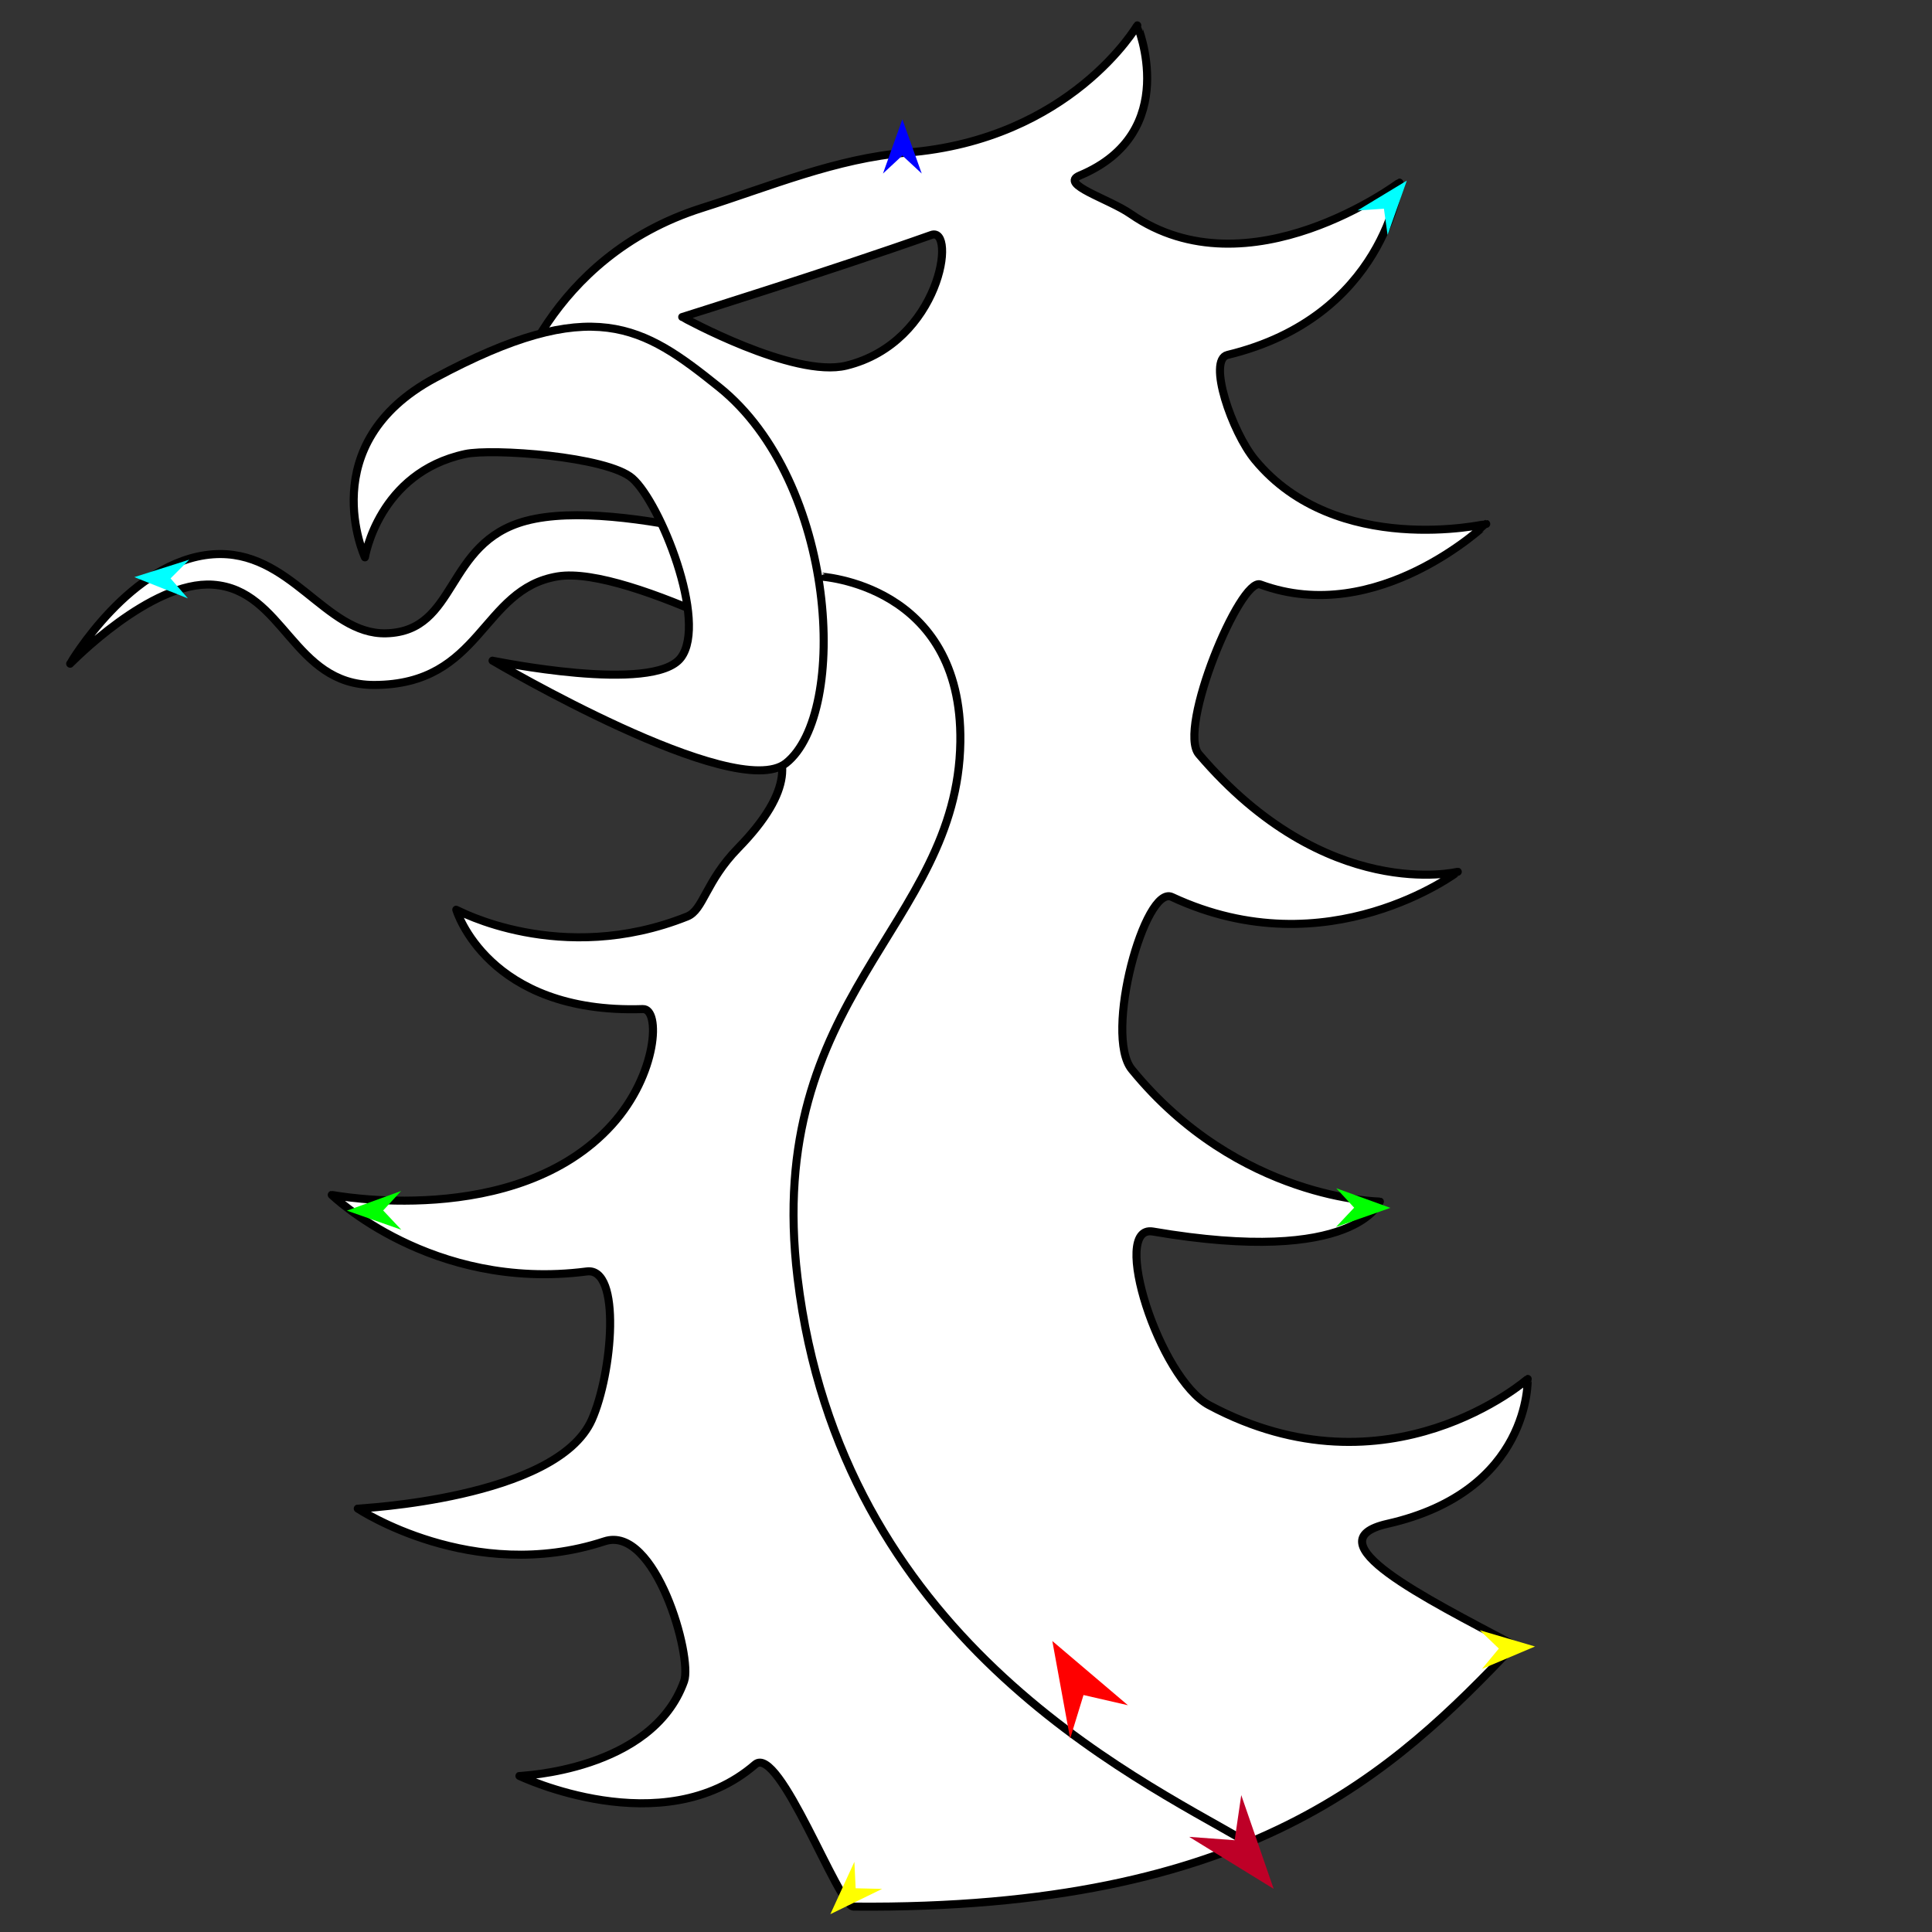 <?xml version="1.0" encoding="utf-8"?>
<!-- Generator: Moho 12.5 build 22414 -->
<!DOCTYPE svg PUBLIC "-//W3C//DTD SVG 1.1//EN" "http://www.w3.org/Graphics/SVG/1.1/DTD/svg11.dtd">
<svg version="1.1" id="Frame_0" xmlns="http://www.w3.org/2000/svg" xmlns:xlink="http://www.w3.org/1999/xlink" width="720px" height="720px">
<rect width="100%" height="100%" fill="#333333" stroke="none"/>
<g id="head_eagle">
<g id="head_eagle">
<path fill="#ffffff" fill-rule="evenodd" stroke="#000000" stroke-width="3" stroke-linejoin="round" d="M 305.866 209.971 C 305.855 209.969 231.417 184.687 196.018 194.116 C 165.566 202.227 170.798 235.297 143.926 236.017 C 121.110 236.629 108.346 204.475 79.376 206.573 C 48.588 208.803 26.156 247.337 26.151 247.342 C 26.156 247.339 56.162 216.255 79.376 217.898 C 105.880 219.774 109.084 255.299 139.395 255.269 C 179.783 255.229 179.136 219.484 207.855 214.800 C 234.537 210.448 305.856 250.735 305.866 250.739 C 305.866 250.735 305.866 209.975 305.866 209.971 Z"/>
<path fill="#ffffff" fill-rule="evenodd" stroke="#000000" stroke-width="3" stroke-linejoin="round" d="M 347.105 87.559 C 356.474 84.237 350.696 127.590 315.396 136.255 C 295.735 141.080 254.250 118.137 254.244 118.136 C 254.253 118.132 309.875 100.759 347.105 87.559 M 252.641 164.673 C 252.634 164.672 190.362 148.820 190.356 148.818 C 190.363 148.811 203.585 95.863 261.701 77.474 C 286.701 69.563 311.758 58.960 337.891 56.888 C 399.124 52.034 423.826 9.470 423.835 9.465 C 423.833 9.471 440.668 49.396 402.383 65.410 C 394.559 68.682 413.176 74.051 421.376 79.739 C 465.339 110.233 521.491 68.040 521.501 68.039 C 521.495 68.045 516.057 118.132 457.471 132.270 C 449.864 134.105 459.111 160.979 467.689 171.368 C 498.017 208.100 553.865 195.246 553.873 195.249 C 553.865 195.251 513.445 233.952 469.702 217.817 C 462.216 215.056 438.691 271.563 446.769 281.039 C 494.418 336.941 543.259 324.876 543.269 324.880 C 543.258 324.881 494.975 361.455 436.715 334.270 C 426.742 329.617 411.208 385.598 421.796 398.567 C 461.657 447.388 514.228 447.780 514.237 447.785 C 514.229 447.787 505.639 471.955 429.667 458.959 C 413.611 456.212 432.038 513.760 450.616 523.679 C 517.492 559.387 569.315 513.891 569.326 513.889 C 569.321 513.895 570.796 555.731 517.062 567.874 C 488.412 574.348 530.947 595.410 564.352 613.163 C 519.463 660.243 466.367 711.877 318.076 710.535 C 312.415 710.483 290.385 649.819 281.423 657.570 C 246.919 687.410 193.589 661.838 193.581 661.838 C 193.587 661.835 243.018 660.130 254.945 626.526 C 258.147 617.503 244.288 568.162 225.270 574.406 C 175.956 590.596 133.339 562.203 133.330 562.202 C 133.339 562.199 207.389 558.664 220.541 529.135 C 228.240 511.850 231.685 472.145 218.667 473.832 C 160.672 481.350 123.645 445.297 123.635 445.294 C 123.646 445.291 192.342 458.597 228.038 419.172 C 245.074 400.355 246.251 375.829 239.564 376.052 C 181.557 377.986 170.048 339.020 170.041 339.016 C 170.050 339.016 208.963 360.395 256.104 341.545 C 262.178 339.116 262.898 328.535 275.083 316.058 C 317.692 272.426 263.969 264.332 263.965 264.329 C 263.965 264.319 252.641 164.683 252.641 164.673 Z"/>
<path fill="#ffffff" fill-rule="evenodd" stroke="#000000" stroke-width="3" stroke-linejoin="round" d="M 162.045 140.891 C 116.386 165.442 136.001 207.699 135.998 207.706 C 136.002 207.702 141.015 176.187 173.369 169.202 C 183.390 167.039 226.251 170.032 235.654 178.262 C 245.997 187.314 263.832 231.653 253.773 245.077 C 243.570 258.693 183.569 246.209 183.562 246.209 C 183.573 246.213 273.892 299.506 292.940 284.392 C 316.354 265.813 312.053 179.619 267.876 144.203 C 239.585 121.523 220.970 109.206 162.045 140.891 Z"/>
<path fill="none" stroke="#000000" stroke-width="3" stroke-linejoin="round" d="M 305.568 214.845 C 305.573 214.851 358.758 217.439 357.893 276.518 C 356.882 345.483 284.519 370.875 297.220 476.193 C 313.344 609.886 421.584 661.533 464.242 686.249 "/>
</g>
<g id="specs_2">
<path fill="#ff0000" fill-rule="evenodd" stroke="none" d="M 392.170 611.558 C 392.173 611.560 420.341 635.487 420.344 635.490 C 420.342 635.489 403.794 631.688 403.792 631.688 C 403.792 631.690 398.810 647.921 398.809 647.923 C 398.809 647.919 392.171 611.561 392.170 611.558 Z"/>
<path fill="#0000ff" fill-rule="evenodd" stroke="none" d="M 336.281 44.455 C 336.282 44.457 343.503 64.675 343.503 64.677 C 343.503 64.677 336.282 57.959 336.281 57.958 C 336.281 57.959 329.060 64.677 329.059 64.677 C 329.060 64.675 336.281 44.457 336.281 44.455 Z"/>
<path fill="#00ff00" fill-rule="evenodd" stroke="none" d="M 129.295 451.173 C 129.297 451.172 149.479 443.849 149.481 443.848 C 149.480 443.849 142.798 451.104 142.798 451.105 C 142.798 451.106 149.553 458.292 149.554 458.292 C 149.552 458.292 129.297 451.174 129.295 451.173 Z"/>
<path fill="#ffff00" fill-rule="evenodd" stroke="none" d="M 309.442 713.361 C 309.443 713.359 318.403 693.850 318.404 693.848 C 318.404 693.849 318.876 703.700 318.876 703.701 C 318.877 703.701 328.737 703.940 328.738 703.940 C 328.736 703.941 309.444 713.360 309.442 713.361 Z"/>
<path fill="#ffff00" fill-rule="evenodd" stroke="none" d="M 572.058 613.604 C 572.056 613.603 551.460 607.543 551.458 607.542 C 551.459 607.543 558.577 614.370 558.578 614.371 C 558.577 614.371 552.280 621.963 552.279 621.963 C 552.281 621.963 572.056 613.604 572.058 613.604 Z"/>
<path fill="#00ff00" fill-rule="evenodd" stroke="none" d="M 518.154 450.137 C 518.152 450.136 497.971 442.813 497.969 442.812 C 497.970 442.813 504.651 450.068 504.652 450.068 C 504.651 450.069 497.897 457.255 497.896 457.256 C 497.898 457.255 518.152 450.137 518.154 450.137 Z"/>
<path fill="#00ffff" fill-rule="evenodd" stroke="none" d="M 524.275 67.313 C 524.275 67.315 517.108 87.553 517.107 87.555 C 517.107 87.554 515.750 77.785 515.749 77.784 C 515.748 77.784 505.907 78.433 505.906 78.434 C 505.908 78.432 524.274 67.314 524.275 67.313 Z"/>
<path fill="#00ffff" fill-rule="evenodd" stroke="none" d="M 50.068 215.076 C 50.070 215.077 70.021 223.006 70.022 223.007 C 70.022 223.007 63.562 215.553 63.562 215.552 C 63.563 215.552 70.531 208.573 70.531 208.572 C 70.529 208.573 50.070 215.076 50.068 215.076 Z"/>
<path fill="#be0027" fill-rule="evenodd" stroke="none" d="M 474.659 703.926 C 474.657 703.922 462.580 668.992 462.579 668.989 C 462.579 668.990 460.117 685.790 460.117 685.792 C 460.115 685.792 443.182 684.545 443.180 684.545 C 443.183 684.547 474.656 703.924 474.659 703.926 Z"/>
</g>
</g>
</svg>
